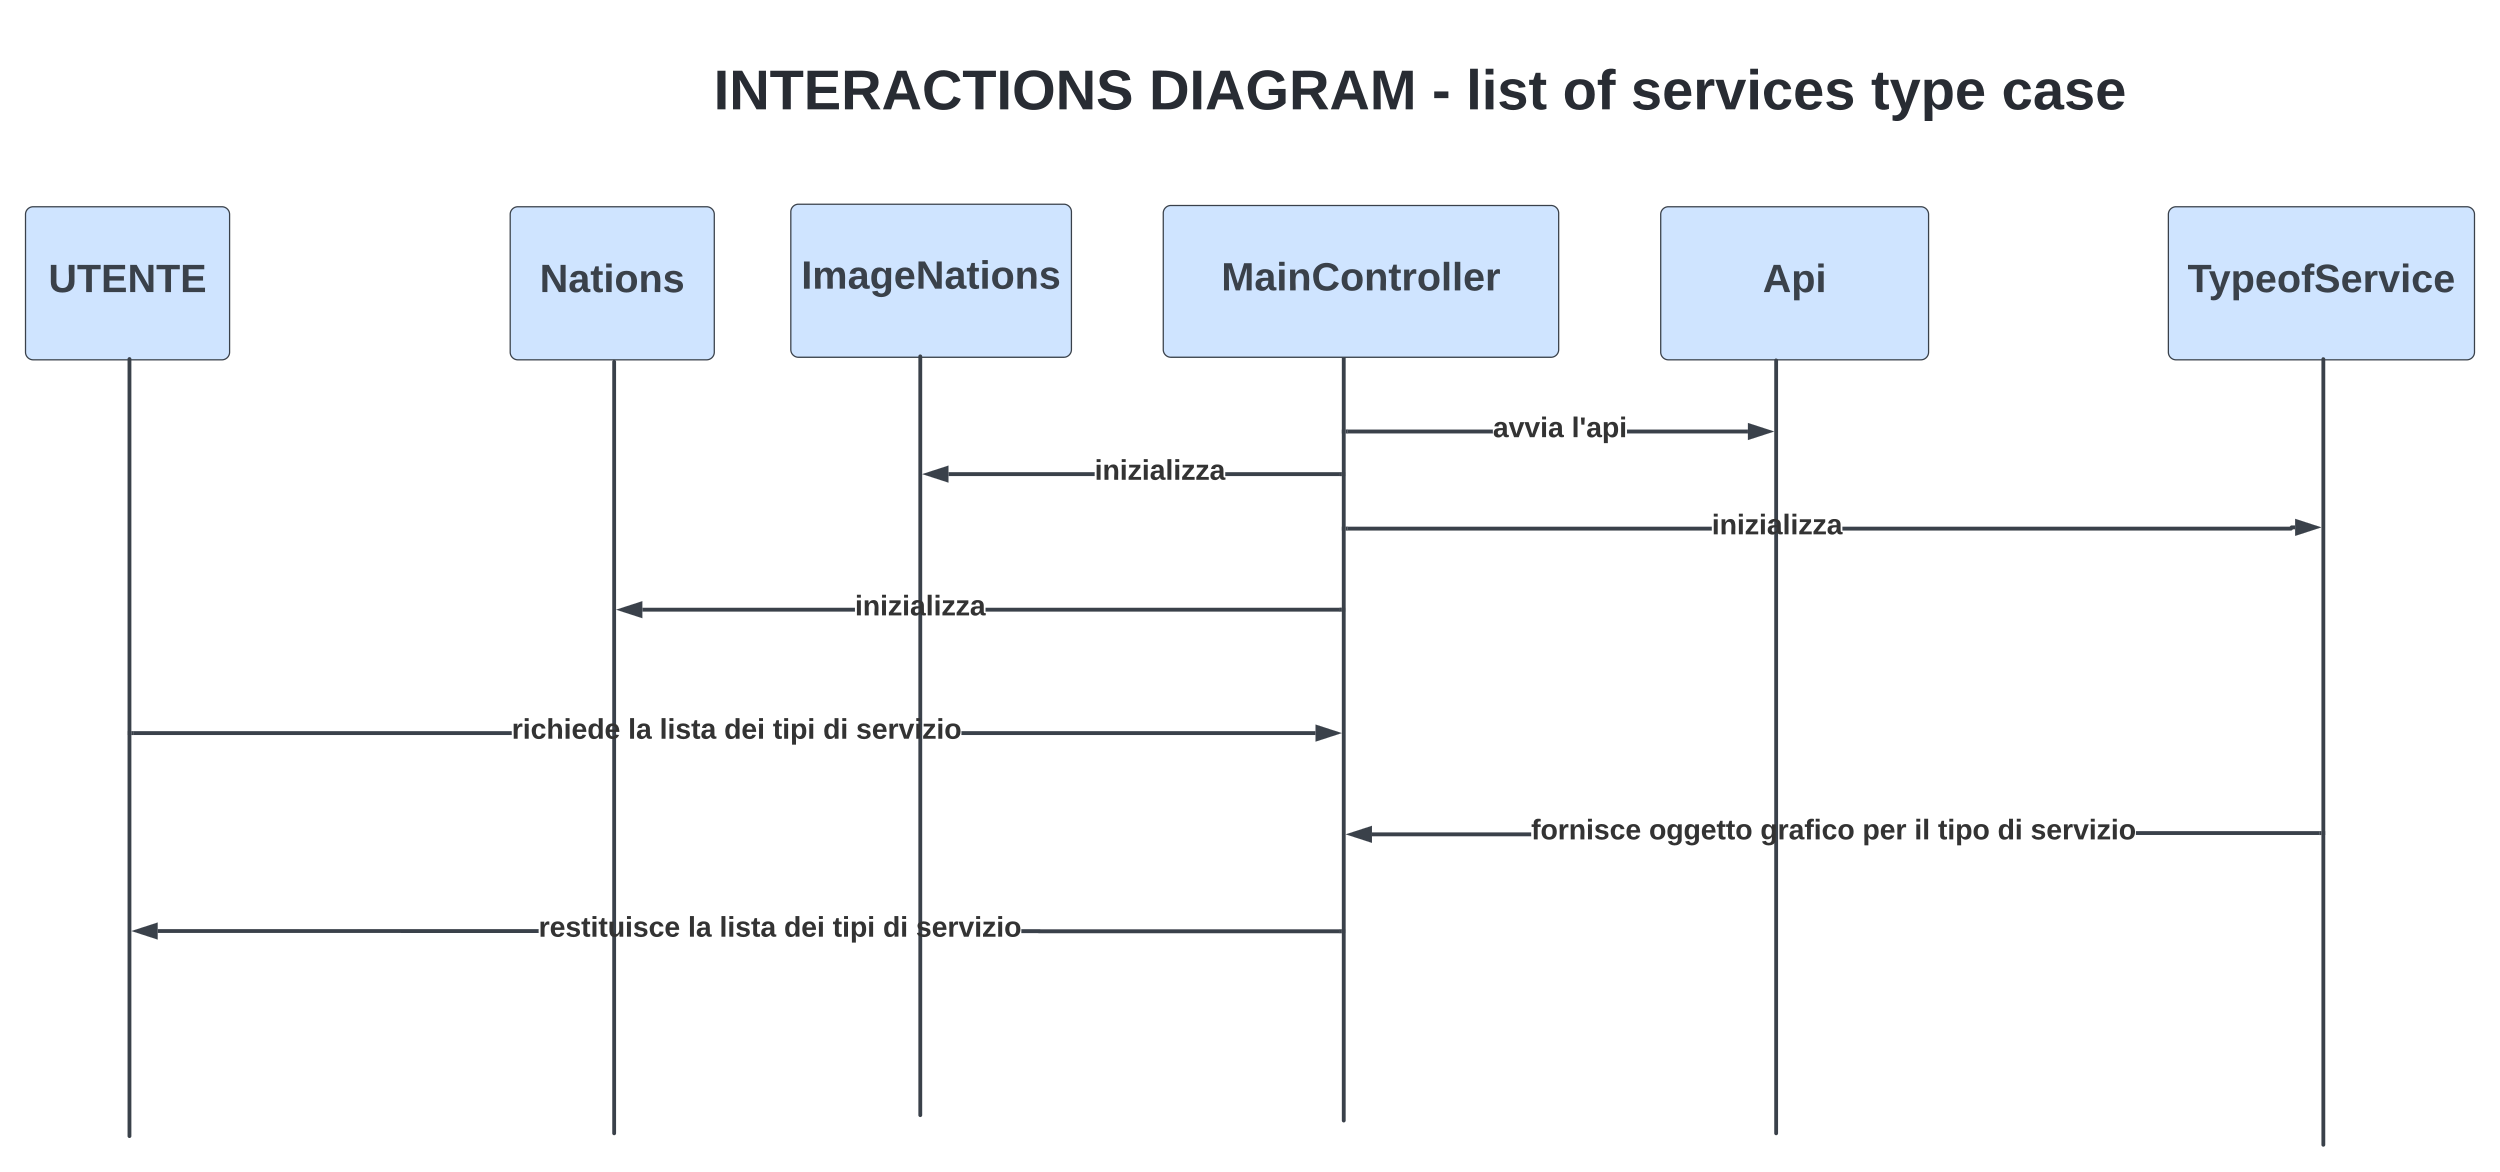 <svg xmlns="http://www.w3.org/2000/svg" xmlns:xlink="http://www.w3.org/1999/xlink" xmlns:lucid="lucid" width="1960" height="919"><g transform="translate(1980 1200)" lucid:page-tab-id="0_0"><path d="M-3613.73-1258.83H64V64h-3677.73z" fill="#fff"/><path d="M-678-1031.9a6 6 0 0 1 6-6h198a6 6 0 0 1 6 6v108a6 6 0 0 1-6 6h-198a6 6 0 0 1-6-6z" stroke="#3a414a" fill="#cfe4ff"/><use xlink:href="#a" transform="matrix(1,0,0,1,-666,-1025.885) translate(68.025 54.889)"/><path d="M-926.5-939.14a.75.75 0 0 1 .75.75v616.9a.75.75 0 0 1-.75.75.75.75 0 0 1-.75-.75v-616.9a.75.75 0 0 1 .75-.74z" stroke="#3a414a" stroke-width="1.5" fill="none"/><path d="M-1068-1032.9a6 6 0 0 1 6-6h298a6 6 0 0 1 6 6v107a6 6 0 0 1-6 6h-298a6 6 0 0 1-6-6z" stroke="#3a414a" fill="#cfe4ff"/><use xlink:href="#b" transform="matrix(1,0,0,1,-1056,-1026.885) translate(33.549 54.576)"/><path d="M-587.5-918.14a.75.75 0 0 1 .75.75v605.9a.75.75 0 0 1-.75.75.75.75 0 0 1-.75-.75v-605.9a.75.75 0 0 1 .75-.74z" stroke="#3a414a" stroke-width="1.5" fill="none"/><path d="M-809.6-860.2h-113.9v-3h113.9zm199.98 0h-94.8v-3h94.8z" stroke="#3a414a" stroke-width=".05" fill="#3a414a"/><path d="M-923.47-860.2H-925v-3h1.53zm-4.53 0v-3" fill="#3a414a"/><path d="M-923.44-860.18h-1.6v-3.05h1.6zm-4.53-.02h-.05v-3h.04zm3-2.98v2.95h1.48v-2.95z" stroke="#3a414a" stroke-width=".05" fill="#3a414a"/><path d="M-593.85-861.7l-14.27 4.63v-9.27z" fill="#3a414a"/><path d="M-589-861.7l-20.62 6.7v-13.4zm-17.62 2.57l7.9-2.57-7.9-2.57z" stroke="#3a414a" stroke-width=".05" fill="#3a414a"/><use xlink:href="#c" transform="matrix(1,0,0,1,-809.596,-875.037) translate(0 17.778)"/><use xlink:href="#d" transform="matrix(1,0,0,1,-809.596,-875.037) translate(61.728 17.778)"/><path d="M-1360-1033.9a6 6 0 0 1 6-6h208a6 6 0 0 1 6 6v108a6 6 0 0 1-6 6h-208a6 6 0 0 1-6-6z" stroke="#3a414a" fill="#cfe4ff"/><use xlink:href="#e" transform="matrix(1,0,0,1,-1348,-1027.885) translate(-3.759 54.222)"/><path d="M-1258.5-921.35a.75.75 0 0 1 .75.75v594.88a.75.75 0 0 1-.75.75.75.75 0 0 1-.75-.75V-920.6a.75.75 0 0 1 .75-.75z" stroke="#3a414a" stroke-width="1.5" fill="none"/><path d="M-1540-1172a8 8 0 0 1 8-8h1324a8 8 0 0 1 8 8v100.28a8 8 0 0 1-8 8h-1324a8 8 0 0 1-8-8z" stroke="#000" stroke-opacity="0" stroke-width="2" fill="#fff" fill-opacity="0"/><use xlink:href="#f" transform="matrix(1,0,0,1,-1536,-1176) translate(115.521 61.724)"/><use xlink:href="#g" transform="matrix(1,0,0,1,-1536,-1176) translate(456.888 61.724)"/><use xlink:href="#h" transform="matrix(1,0,0,1,-1536,-1176) translate(678.721 61.724)"/><use xlink:href="#i" transform="matrix(1,0,0,1,-1536,-1176) translate(705.488 61.724)"/><use xlink:href="#j" transform="matrix(1,0,0,1,-1536,-1176) translate(781.143 61.724)"/><use xlink:href="#k" transform="matrix(1,0,0,1,-1536,-1176) translate(834.677 61.724)"/><use xlink:href="#l" transform="matrix(1,0,0,1,-1536,-1176) translate(1022.899 61.724)"/><use xlink:href="#m" transform="matrix(1,0,0,1,-1536,-1176) translate(1125.321 61.724)"/><path d="M-1234.05-1097.02a8 8 0 0 1 8-8h837.7a8 8 0 0 1 8 8v2.85a8 8 0 0 1-8 8h-837.7a8 8 0 0 1-8-8z" stroke="#000" stroke-opacity="0" stroke-width="2" fill="#fff" fill-opacity="0"/><path d="M-280-1031.9a6 6 0 0 1 6-6h228a6 6 0 0 1 6 6v108a6 6 0 0 1-6 6h-228a6 6 0 0 1-6-6z" stroke="#3a414a" fill="#cfe4ff"/><use xlink:href="#n" transform="matrix(1,0,0,1,-268,-1025.885) translate(3.043 54.889)"/><path d="M-158.5-919.14a.75.75 0 0 1 .75.75v615.9a.75.75 0 0 1-.75.75.75.75 0 0 1-.75-.75v-615.9a.75.75 0 0 1 .75-.74z" stroke="#3a414a" stroke-width="1.5" fill="none"/><path d="M-1121.8-826.8h-114.6v-3h114.6zm192.3 0h-89.9v-3h89.9z" stroke="#3a414a" stroke-width=".05" fill="#3a414a"/><path d="M-928-826.8h-1.54v-3h1.54zm3 0v-3" fill="#3a414a"/><path d="M-927.97-826.77h-1.6v-3.05h1.6zm3-.03h-.05v-3h.04zm-4.54-2.97v2.95h1.48v-2.95z" stroke="#3a414a" stroke-width=".05" fill="#3a414a"/><path d="M-1237.9-823.66l-14.25-4.64 14.26-4.64z" fill="#3a414a"/><path d="M-1236.4-821.6l-20.6-6.7 20.6-6.7zm-10.9-6.7l7.9 2.57v-5.14z" stroke="#3a414a" stroke-width=".05" fill="#3a414a"/><use xlink:href="#o" transform="matrix(1,0,0,1,-1121.797,-841.633) translate(0 17.778)"/><path d="M-637.96-784.05H-923.5v-3h285.54zm457.36-1l-1.8.02-.08.17-.45.44-.56.3-.5.07h-351.55v-3h350.7l.1-.18.45-.45.66-.34 3-.03z" stroke="#3a414a" stroke-width=".05" fill="#3a414a"/><path d="M-923.47-784.05H-925v-3h1.53zm-4.53 0v-3" fill="#3a414a"/><path d="M-923.44-784.02h-1.6v-3.05h1.6zm-4.53-.03h-.05v-3h.04zm3-2.97v2.95h1.48v-2.95z" stroke="#3a414a" stroke-width=".05" fill="#3a414a"/><path d="M-164.85-786.55l-14.27 4.64v-9.28z" fill="#3a414a"/><path d="M-160-786.55l-20.62 6.7v-13.4zm-17.62 2.57l7.9-2.57-7.9-2.57z" stroke="#3a414a" stroke-width=".05" fill="#3a414a"/><use xlink:href="#o" transform="matrix(1,0,0,1,-637.96,-798.882) translate(0 17.778)"/><path d="M-1580-1031.9a6 6 0 0 1 6-6h148a6 6 0 0 1 6 6v108a6 6 0 0 1-6 6h-148a6 6 0 0 1-6-6z" stroke="#3a414a" fill="#cfe4ff"/><use xlink:href="#p" transform="matrix(1,0,0,1,-1568,-1025.885) translate(11.136 54.889)"/><path d="M-1498.5-917.14a.75.75 0 0 1 .75.75v604.9a.75.75 0 0 1-.75.75.75.75 0 0 1-.75-.75v-604.9a.75.75 0 0 1 .75-.74z" stroke="#3a414a" stroke-width="1.5" fill="none"/><path d="M-1309.73-720.5h-166.66v-3h166.67zm380.23 0h-277.82v-3h277.82z" stroke="#3a414a" stroke-width=".05" fill="#3a414a"/><path d="M-928-720.5h-1.54v-3h1.54zm3 0v-3" fill="#3a414a"/><path d="M-927.97-720.46h-1.6v-3.05h1.6zm3-.03h-.05v-3h.04zm-4.54-2.96v2.95h1.48v-2.96z" stroke="#3a414a" stroke-width=".05" fill="#3a414a"/><path d="M-1477.9-717.35l-14.25-4.64 14.26-4.62z" fill="#3a414a"/><path d="M-1476.4-715.3l-20.6-6.7 20.6-6.7zm-10.9-6.7l7.9 2.58v-5.14z" stroke="#3a414a" stroke-width=".05" fill="#3a414a"/><use xlink:href="#o" transform="matrix(1,0,0,1,-1309.732,-735.322) translate(0 17.778)"/><path d="M-1960-1031.9a6 6 0 0 1 6-6h148a6 6 0 0 1 6 6v108a6 6 0 0 1-6 6h-148a6 6 0 0 1-6-6z" stroke="#3a414a" fill="#cfe4ff"/><use xlink:href="#q" transform="matrix(1,0,0,1,-1948,-1025.885) translate(5.951 54.889)"/><path d="M-1878.5-919.25a.75.75 0 0 1 .75.75v609.2a.75.75 0 0 1-.75.75.75.75 0 0 1-.75-.75v-609.2a.75.75 0 0 1 .75-.75z" stroke="#3a414a" stroke-width="1.5" fill="none"/><path d="M-1578.8-623.76h-296.7v-3h296.7zm630.18 0h-277.58v-3h277.58z" stroke="#3a414a" stroke-width=".05" fill="#3a414a"/><path d="M-1875.47-623.76h-1.53v-3h1.53zm-4.53 0v-3" fill="#3a414a"/><path d="M-1875.44-623.74h-1.6v-3.05h1.6zm-4.53-.02h-.05v-3h.04zm3-2.98v2.95h1.48v-2.94z" stroke="#3a414a" stroke-width=".05" fill="#3a414a"/><path d="M-932.85-625.26l-14.27 4.63v-9.27z" fill="#3a414a"/><path d="M-928-625.26l-20.62 6.7v-13.4zm-17.62 2.57l7.92-2.56-7.92-2.57z" stroke="#3a414a" stroke-width=".05" fill="#3a414a"/><use xlink:href="#r" transform="matrix(1,0,0,1,-1578.796,-638.597) translate(0 17.778)"/><use xlink:href="#s" transform="matrix(1,0,0,1,-1578.796,-638.597) translate(91.235 17.778)"/><use xlink:href="#t" transform="matrix(1,0,0,1,-1578.796,-638.597) translate(115.926 17.778)"/><use xlink:href="#u" transform="matrix(1,0,0,1,-1578.796,-638.597) translate(166.481 17.778)"/><use xlink:href="#v" transform="matrix(1,0,0,1,-1578.796,-638.597) translate(204.691 17.778)"/><use xlink:href="#w" transform="matrix(1,0,0,1,-1578.796,-638.597) translate(244.074 17.778)"/><use xlink:href="#x" transform="matrix(1,0,0,1,-1578.796,-638.597) translate(269.938 17.778)"/><path d="M-779.6-544.38h-124.78v-3h124.78zm618.1-1h-143.9v-3h143.9z" stroke="#3a414a" stroke-width=".05" fill="#3a414a"/><path d="M-160-545.38h-1.53v-3h1.54zm3 0v-3" fill="#3a414a"/><path d="M-159.97-545.35h-1.6v-3.05h1.6zm3-.03h-.05v-3h.04zm-4.54-2.97v2.95h1.48v-2.95z" stroke="#3a414a" stroke-width=".05" fill="#3a414a"/><path d="M-905.88-541.24l-14.27-4.64 14.27-4.63z" fill="#3a414a"/><path d="M-904.38-539.18l-20.62-6.7 20.62-6.7zm-10.92-6.7l7.92 2.58v-5.15z" stroke="#3a414a" stroke-width=".05" fill="#3a414a"/><g><use xlink:href="#y" transform="matrix(1,0,0,1,-779.598,-559.709) translate(0 17.778)"/><use xlink:href="#z" transform="matrix(1,0,0,1,-779.598,-559.709) translate(92.407 17.778)"/><use xlink:href="#A" transform="matrix(1,0,0,1,-779.598,-559.709) translate(179.691 17.778)"/><use xlink:href="#B" transform="matrix(1,0,0,1,-779.598,-559.709) translate(259.753 17.778)"/><use xlink:href="#C" transform="matrix(1,0,0,1,-779.598,-559.709) translate(300.432 17.778)"/><use xlink:href="#D" transform="matrix(1,0,0,1,-779.598,-559.709) translate(318.951 17.778)"/><use xlink:href="#w" transform="matrix(1,0,0,1,-779.598,-559.709) translate(365.679 17.778)"/><use xlink:href="#E" transform="matrix(1,0,0,1,-779.598,-559.709) translate(391.543 17.778)"/></g><path d="M-1164.53-471.5l.1.1h234.94v3h-236.38l-.1-.1h-13.28v-3zm-393.2-.05v3l-298.65-.02v-3z" stroke="#3a414a" stroke-width=".05" fill="#3a414a"/><path d="M-928-468.4h-1.53v-3h1.54zm3 0v-3" fill="#3a414a"/><path d="M-927.97-468.38h-1.6v-3.05h1.6zm3-.02h-.05v-3h.04zm-4.54-2.98v2.95h1.48v-2.95z" stroke="#3a414a" stroke-width=".05" fill="#3a414a"/><path d="M-1857.88-465.44l-14.27-4.63 14.27-4.64z" fill="#3a414a"/><path d="M-1856.38-463.37l-20.62-6.7 20.62-6.7zm-10.9-6.7l7.9 2.57v-5.14z" stroke="#3a414a" stroke-width=".05" fill="#3a414a"/><g><use xlink:href="#F" transform="matrix(1,0,0,1,-1557.72,-483.404) translate(0 17.778)"/><use xlink:href="#G" transform="matrix(1,0,0,1,-1557.72,-483.404) translate(117.099 17.778)"/><use xlink:href="#H" transform="matrix(1,0,0,1,-1557.72,-483.404) translate(141.79 17.778)"/><use xlink:href="#I" transform="matrix(1,0,0,1,-1557.72,-483.404) translate(192.346 17.778)"/><use xlink:href="#J" transform="matrix(1,0,0,1,-1557.72,-483.404) translate(230.556 17.778)"/><use xlink:href="#K" transform="matrix(1,0,0,1,-1557.72,-483.404) translate(269.938 17.778)"/><use xlink:href="#L" transform="matrix(1,0,0,1,-1557.72,-483.404) translate(295.802 17.778)"/></g><defs><path fill="#3a414a" d="M199 0l-22-63H83L61 0H9l90-248h61L250 0h-51zm-33-102l-36-108c-10 38-24 72-36 108h72" id="M"/><path fill="#3a414a" d="M135-194c53 0 70 44 70 98 0 56-19 98-73 100-31 1-45-17-59-34 3 33 2 69 2 105H25l-1-265h48c2 10 0 23 3 31 11-24 29-35 60-35zM114-30c33 0 39-31 40-66 0-38-9-64-40-64-56 0-55 130 0 130" id="N"/><path fill="#3a414a" d="M25-224v-37h50v37H25zM25 0v-190h50V0H25" id="O"/><g id="a"><use transform="matrix(0.086,0,0,0.086,0,0)" xlink:href="#M"/><use transform="matrix(0.086,0,0,0.086,22.383,0)" xlink:href="#N"/><use transform="matrix(0.086,0,0,0.086,41.309,0)" xlink:href="#O"/></g><path fill="#3a414a" d="M230 0l2-204L168 0h-37L68-204 70 0H24v-248h70l56 185 57-185h69V0h-46" id="P"/><path fill="#3a414a" d="M133-34C117-15 103 5 69 4 32 3 11-16 11-54c-1-60 55-63 116-61 1-26-3-47-28-47-18 1-26 9-28 27l-52-2c7-38 36-58 82-57s74 22 75 68l1 82c-1 14 12 18 25 15v27c-30 8-71 5-69-32zm-48 3c29 0 43-24 42-57-32 0-66-3-65 30 0 17 8 27 23 27" id="Q"/><path fill="#3a414a" d="M135-194c87-1 58 113 63 194h-50c-7-57 23-157-34-157-59 0-34 97-39 157H25l-1-190h47c2 12-1 28 3 38 12-26 28-41 61-42" id="R"/><path fill="#3a414a" d="M67-125c0 53 21 87 73 88 37 1 54-22 65-47l45 17C233-25 199 4 140 4 58 4 20-42 15-125 8-235 124-281 211-232c18 10 29 29 36 50l-46 12c-8-25-30-41-62-41-52 0-71 34-72 86" id="S"/><path fill="#3a414a" d="M110-194c64 0 96 36 96 99 0 64-35 99-97 99-61 0-95-36-95-99 0-62 34-99 96-99zm-1 164c35 0 45-28 45-65 0-40-10-65-43-65-34 0-45 26-45 65 0 36 10 65 43 65" id="T"/><path fill="#3a414a" d="M115-3C79 11 28 4 28-45v-112H4v-33h27l15-45h31v45h36v33H77v99c-1 23 16 31 38 25v30" id="U"/><path fill="#3a414a" d="M135-150c-39-12-60 13-60 57V0H25l-1-190h47c2 13-1 29 3 40 6-28 27-53 61-41v41" id="V"/><path fill="#3a414a" d="M25 0v-261h50V0H25" id="W"/><path fill="#3a414a" d="M185-48c-13 30-37 53-82 52C43 2 14-33 14-96s30-98 90-98c62 0 83 45 84 108H66c0 31 8 55 39 56 18 0 30-7 34-22zm-45-69c5-46-57-63-70-21-2 6-4 13-4 21h74" id="X"/><g id="b"><use transform="matrix(0.086,0,0,0.086,0,0)" xlink:href="#P"/><use transform="matrix(0.086,0,0,0.086,25.84,0)" xlink:href="#Q"/><use transform="matrix(0.086,0,0,0.086,43.123,0)" xlink:href="#O"/><use transform="matrix(0.086,0,0,0.086,51.765,0)" xlink:href="#R"/><use transform="matrix(0.086,0,0,0.086,70.691,0)" xlink:href="#S"/><use transform="matrix(0.086,0,0,0.086,93.074,0)" xlink:href="#T"/><use transform="matrix(0.086,0,0,0.086,112,0)" xlink:href="#R"/><use transform="matrix(0.086,0,0,0.086,130.926,0)" xlink:href="#U"/><use transform="matrix(0.086,0,0,0.086,141.21,0)" xlink:href="#V"/><use transform="matrix(0.086,0,0,0.086,153.309,0)" xlink:href="#T"/><use transform="matrix(0.086,0,0,0.086,172.235,0)" xlink:href="#W"/><use transform="matrix(0.086,0,0,0.086,180.877,0)" xlink:href="#W"/><use transform="matrix(0.086,0,0,0.086,189.519,0)" xlink:href="#X"/><use transform="matrix(0.086,0,0,0.086,206.802,0)" xlink:href="#V"/></g><path fill="#333" d="M133-34C117-15 103 5 69 4 32 3 11-16 11-54c-1-60 55-63 116-61 1-26-3-47-28-47-18 1-26 9-28 27l-52-2c7-38 36-58 82-57s74 22 75 68l1 82c-1 14 12 18 25 15v27c-30 8-71 5-69-32zm-48 3c29 0 43-24 42-57-32 0-66-3-65 30 0 17 8 27 23 27" id="Y"/><path fill="#333" d="M128 0H69L1-190h53L99-40l48-150h52" id="Z"/><path fill="#333" d="M25-224v-37h50v37H25zM25 0v-190h50V0H25" id="aa"/><g id="c"><use transform="matrix(0.062,0,0,0.062,0,0)" xlink:href="#Y"/><use transform="matrix(0.062,0,0,0.062,12.346,0)" xlink:href="#Z"/><use transform="matrix(0.062,0,0,0.062,24.691,0)" xlink:href="#Z"/><use transform="matrix(0.062,0,0,0.062,37.037,0)" xlink:href="#aa"/><use transform="matrix(0.062,0,0,0.062,43.21,0)" xlink:href="#Y"/></g><path fill="#333" d="M25 0v-261h50V0H25" id="ab"/><path fill="#333" d="M62-158H24l-5-90h48" id="ac"/><path fill="#333" d="M135-194c53 0 70 44 70 98 0 56-19 98-73 100-31 1-45-17-59-34 3 33 2 69 2 105H25l-1-265h48c2 10 0 23 3 31 11-24 29-35 60-35zM114-30c33 0 39-31 40-66 0-38-9-64-40-64-56 0-55 130 0 130" id="ad"/><g id="d"><use transform="matrix(0.062,0,0,0.062,0,0)" xlink:href="#ab"/><use transform="matrix(0.062,0,0,0.062,6.173,0)" xlink:href="#ac"/><use transform="matrix(0.062,0,0,0.062,11.42,0)" xlink:href="#Y"/><use transform="matrix(0.062,0,0,0.062,23.765,0)" xlink:href="#ad"/><use transform="matrix(0.062,0,0,0.062,37.284,0)" xlink:href="#aa"/></g><path fill="#3a414a" d="M24 0v-248h52V0H24" id="ae"/><path fill="#3a414a" d="M220-157c-53 9-28 100-34 157h-49v-107c1-27-5-49-29-50C55-147 81-57 75 0H25l-1-190h47c2 12-1 28 3 38 10-53 101-56 108 0 13-22 24-43 59-42 82 1 51 116 57 194h-49v-107c-1-25-5-48-29-50" id="af"/><path fill="#3a414a" d="M195-6C206 82 75 100 31 46c-4-6-6-13-8-21l49-6c3 16 16 24 34 25 40 0 42-37 40-79-11 22-30 35-61 35-53 0-70-43-70-97 0-56 18-96 73-97 30 0 46 14 59 34l2-30h47zm-90-29c32 0 41-27 41-63 0-35-9-62-40-62-32 0-39 29-40 63 0 36 9 62 39 62" id="ag"/><path fill="#3a414a" d="M175 0L67-191c6 58 2 128 3 191H24v-248h59L193-55c-6-58-2-129-3-193h46V0h-61" id="ah"/><path fill="#3a414a" d="M137-138c1-29-70-34-71-4 15 46 118 7 119 86 1 83-164 76-172 9l43-7c4 19 20 25 44 25 33 8 57-30 24-41C81-84 22-81 20-136c-2-80 154-74 161-7" id="ai"/><g id="e"><use transform="matrix(0.086,0,0,0.086,0,0)" xlink:href="#ae"/><use transform="matrix(0.086,0,0,0.086,8.642,0)" xlink:href="#af"/><use transform="matrix(0.086,0,0,0.086,36.296,0)" xlink:href="#Q"/><use transform="matrix(0.086,0,0,0.086,53.58,0)" xlink:href="#ag"/><use transform="matrix(0.086,0,0,0.086,72.506,0)" xlink:href="#X"/><use transform="matrix(0.086,0,0,0.086,89.79,0)" xlink:href="#ah"/><use transform="matrix(0.086,0,0,0.086,112.173,0)" xlink:href="#Q"/><use transform="matrix(0.086,0,0,0.086,129.457,0)" xlink:href="#U"/><use transform="matrix(0.086,0,0,0.086,139.741,0)" xlink:href="#O"/><use transform="matrix(0.086,0,0,0.086,148.383,0)" xlink:href="#T"/><use transform="matrix(0.086,0,0,0.086,167.309,0)" xlink:href="#R"/><use transform="matrix(0.086,0,0,0.086,186.235,0)" xlink:href="#ai"/></g><path fill="#282c33" d="M24 0v-248h52V0H24" id="aj"/><path fill="#282c33" d="M175 0L67-191c6 58 2 128 3 191H24v-248h59L193-55c-6-58-2-129-3-193h46V0h-61" id="ak"/><path fill="#282c33" d="M136-208V0H84v-208H4v-40h212v40h-80" id="al"/><path fill="#282c33" d="M24 0v-248h195v40H76v63h132v40H76v65h150V0H24" id="am"/><path fill="#282c33" d="M240-174c0 40-23 61-54 70L253 0h-59l-57-94H76V0H24v-248c93 4 217-23 216 74zM76-134c48-2 112 12 112-38 0-48-66-32-112-35v73" id="an"/><path fill="#282c33" d="M199 0l-22-63H83L61 0H9l90-248h61L250 0h-51zm-33-102l-36-108c-10 38-24 72-36 108h72" id="ao"/><path fill="#282c33" d="M67-125c0 53 21 87 73 88 37 1 54-22 65-47l45 17C233-25 199 4 140 4 58 4 20-42 15-125 8-235 124-281 211-232c18 10 29 29 36 50l-46 12c-8-25-30-41-62-41-52 0-71 34-72 86" id="ap"/><path fill="#282c33" d="M140-251c80 0 125 45 125 126S219 4 139 4C58 4 15-44 15-125s44-126 125-126zm-1 214c52 0 73-35 73-88 0-50-21-86-72-86-52 0-73 35-73 86s22 88 72 88" id="aq"/><path fill="#282c33" d="M169-182c-1-43-94-46-97-3 18 66 151 10 154 114 3 95-165 93-204 36-6-8-10-19-12-30l50-8c3 46 112 56 116 5-17-69-150-10-154-114-4-87 153-88 188-35 5 8 8 18 10 28" id="ar"/><g id="f"><use transform="matrix(0.122,0,0,0.122,0,0)" xlink:href="#aj"/><use transform="matrix(0.122,0,0,0.122,12.222,0)" xlink:href="#ak"/><use transform="matrix(0.122,0,0,0.122,43.878,0)" xlink:href="#al"/><use transform="matrix(0.122,0,0,0.122,70.644,0)" xlink:href="#am"/><use transform="matrix(0.122,0,0,0.122,99.978,0)" xlink:href="#an"/><use transform="matrix(0.122,0,0,0.122,131.633,0)" xlink:href="#ao"/><use transform="matrix(0.122,0,0,0.122,163.289,0)" xlink:href="#ap"/><use transform="matrix(0.122,0,0,0.122,194.944,0)" xlink:href="#al"/><use transform="matrix(0.122,0,0,0.122,221.711,0)" xlink:href="#aj"/><use transform="matrix(0.122,0,0,0.122,233.933,0)" xlink:href="#aq"/><use transform="matrix(0.122,0,0,0.122,268.156,0)" xlink:href="#ak"/><use transform="matrix(0.122,0,0,0.122,299.811,0)" xlink:href="#ar"/></g><path fill="#282c33" d="M24-248c120-7 223 5 221 122C244-46 201 0 124 0H24v-248zM76-40c74 7 117-18 117-86 0-67-45-88-117-82v168" id="as"/><path fill="#282c33" d="M67-125c0 54 23 88 75 88 28 0 53-7 68-21v-34h-60v-39h108v91C232-14 192 4 140 4 58 4 20-42 15-125 8-236 126-280 215-234c19 10 29 26 37 47l-47 15c-11-23-29-39-63-39-53 1-75 33-75 86" id="at"/><path fill="#282c33" d="M230 0l2-204L168 0h-37L68-204 70 0H24v-248h70l56 185 57-185h69V0h-46" id="au"/><g id="g"><use transform="matrix(0.122,0,0,0.122,0,0)" xlink:href="#as"/><use transform="matrix(0.122,0,0,0.122,31.656,0)" xlink:href="#aj"/><use transform="matrix(0.122,0,0,0.122,43.878,0)" xlink:href="#ao"/><use transform="matrix(0.122,0,0,0.122,75.533,0)" xlink:href="#at"/><use transform="matrix(0.122,0,0,0.122,109.756,0)" xlink:href="#an"/><use transform="matrix(0.122,0,0,0.122,141.411,0)" xlink:href="#ao"/><use transform="matrix(0.122,0,0,0.122,173.067,0)" xlink:href="#au"/></g><path fill="#282c33" d="M14-72v-43h91v43H14" id="av"/><use transform="matrix(0.122,0,0,0.122,0,0)" xlink:href="#av" id="h"/><path fill="#282c33" d="M25 0v-261h50V0H25" id="aw"/><path fill="#282c33" d="M25-224v-37h50v37H25zM25 0v-190h50V0H25" id="ax"/><path fill="#282c33" d="M137-138c1-29-70-34-71-4 15 46 118 7 119 86 1 83-164 76-172 9l43-7c4 19 20 25 44 25 33 8 57-30 24-41C81-84 22-81 20-136c-2-80 154-74 161-7" id="ay"/><path fill="#282c33" d="M115-3C79 11 28 4 28-45v-112H4v-33h27l15-45h31v45h36v33H77v99c-1 23 16 31 38 25v30" id="az"/><g id="i"><use transform="matrix(0.122,0,0,0.122,0,0)" xlink:href="#aw"/><use transform="matrix(0.122,0,0,0.122,12.222,0)" xlink:href="#ax"/><use transform="matrix(0.122,0,0,0.122,24.444,0)" xlink:href="#ay"/><use transform="matrix(0.122,0,0,0.122,48.889,0)" xlink:href="#az"/></g><path fill="#282c33" d="M110-194c64 0 96 36 96 99 0 64-35 99-97 99-61 0-95-36-95-99 0-62 34-99 96-99zm-1 164c35 0 45-28 45-65 0-40-10-65-43-65-34 0-45 26-45 65 0 36 10 65 43 65" id="aA"/><path fill="#282c33" d="M121-226c-27-7-43 5-38 36h38v33H83V0H34v-157H6v-33h28c-9-59 32-81 87-68v32" id="aB"/><g id="j"><use transform="matrix(0.122,0,0,0.122,0,0)" xlink:href="#aA"/><use transform="matrix(0.122,0,0,0.122,26.767,0)" xlink:href="#aB"/></g><path fill="#282c33" d="M185-48c-13 30-37 53-82 52C43 2 14-33 14-96s30-98 90-98c62 0 83 45 84 108H66c0 31 8 55 39 56 18 0 30-7 34-22zm-45-69c5-46-57-63-70-21-2 6-4 13-4 21h74" id="aC"/><path fill="#282c33" d="M135-150c-39-12-60 13-60 57V0H25l-1-190h47c2 13-1 29 3 40 6-28 27-53 61-41v41" id="aD"/><path fill="#282c33" d="M128 0H69L1-190h53L99-40l48-150h52" id="aE"/><path fill="#282c33" d="M190-63c-7 42-38 67-86 67-59 0-84-38-90-98-12-110 154-137 174-36l-49 2c-2-19-15-32-35-32-30 0-35 28-38 64-6 74 65 87 74 30" id="aF"/><g id="k"><use transform="matrix(0.122,0,0,0.122,0,0)" xlink:href="#ay"/><use transform="matrix(0.122,0,0,0.122,24.444,0)" xlink:href="#aC"/><use transform="matrix(0.122,0,0,0.122,48.889,0)" xlink:href="#aD"/><use transform="matrix(0.122,0,0,0.122,66,0)" xlink:href="#aE"/><use transform="matrix(0.122,0,0,0.122,90.444,0)" xlink:href="#ax"/><use transform="matrix(0.122,0,0,0.122,102.667,0)" xlink:href="#aF"/><use transform="matrix(0.122,0,0,0.122,127.111,0)" xlink:href="#aC"/><use transform="matrix(0.122,0,0,0.122,151.556,0)" xlink:href="#ay"/></g><path fill="#282c33" d="M123 10C108 53 80 86 19 72V37c35 8 53-11 59-39L3-190h52l48 148c12-52 28-100 44-148h51" id="aG"/><path fill="#282c33" d="M135-194c53 0 70 44 70 98 0 56-19 98-73 100-31 1-45-17-59-34 3 33 2 69 2 105H25l-1-265h48c2 10 0 23 3 31 11-24 29-35 60-35zM114-30c33 0 39-31 40-66 0-38-9-64-40-64-56 0-55 130 0 130" id="aH"/><g id="l"><use transform="matrix(0.122,0,0,0.122,0,0)" xlink:href="#az"/><use transform="matrix(0.122,0,0,0.122,14.544,0)" xlink:href="#aG"/><use transform="matrix(0.122,0,0,0.122,38.989,0)" xlink:href="#aH"/><use transform="matrix(0.122,0,0,0.122,65.756,0)" xlink:href="#aC"/></g><path fill="#282c33" d="M133-34C117-15 103 5 69 4 32 3 11-16 11-54c-1-60 55-63 116-61 1-26-3-47-28-47-18 1-26 9-28 27l-52-2c7-38 36-58 82-57s74 22 75 68l1 82c-1 14 12 18 25 15v27c-30 8-71 5-69-32zm-48 3c29 0 43-24 42-57-32 0-66-3-65 30 0 17 8 27 23 27" id="aI"/><g id="m"><use transform="matrix(0.122,0,0,0.122,0,0)" xlink:href="#aF"/><use transform="matrix(0.122,0,0,0.122,24.444,0)" xlink:href="#aI"/><use transform="matrix(0.122,0,0,0.122,48.889,0)" xlink:href="#ay"/><use transform="matrix(0.122,0,0,0.122,73.333,0)" xlink:href="#aC"/></g><path fill="#3a414a" d="M136-208V0H84v-208H4v-40h212v40h-80" id="aJ"/><path fill="#3a414a" d="M123 10C108 53 80 86 19 72V37c35 8 53-11 59-39L3-190h52l48 148c12-52 28-100 44-148h51" id="aK"/><path fill="#3a414a" d="M121-226c-27-7-43 5-38 36h38v33H83V0H34v-157H6v-33h28c-9-59 32-81 87-68v32" id="aL"/><path fill="#3a414a" d="M169-182c-1-43-94-46-97-3 18 66 151 10 154 114 3 95-165 93-204 36-6-8-10-19-12-30l50-8c3 46 112 56 116 5-17-69-150-10-154-114-4-87 153-88 188-35 5 8 8 18 10 28" id="aM"/><path fill="#3a414a" d="M128 0H69L1-190h53L99-40l48-150h52" id="aN"/><path fill="#3a414a" d="M190-63c-7 42-38 67-86 67-59 0-84-38-90-98-12-110 154-137 174-36l-49 2c-2-19-15-32-35-32-30 0-35 28-38 64-6 74 65 87 74 30" id="aO"/><g id="n"><use transform="matrix(0.086,0,0,0.086,0,0)" xlink:href="#aJ"/><use transform="matrix(0.086,0,0,0.086,16.593,0)" xlink:href="#aK"/><use transform="matrix(0.086,0,0,0.086,33.877,0)" xlink:href="#N"/><use transform="matrix(0.086,0,0,0.086,52.802,0)" xlink:href="#X"/><use transform="matrix(0.086,0,0,0.086,70.086,0)" xlink:href="#T"/><use transform="matrix(0.086,0,0,0.086,89.012,0)" xlink:href="#aL"/><use transform="matrix(0.086,0,0,0.086,99.296,0)" xlink:href="#aM"/><use transform="matrix(0.086,0,0,0.086,120.037,0)" xlink:href="#X"/><use transform="matrix(0.086,0,0,0.086,137.321,0)" xlink:href="#V"/><use transform="matrix(0.086,0,0,0.086,149.42,0)" xlink:href="#aN"/><use transform="matrix(0.086,0,0,0.086,166.704,0)" xlink:href="#O"/><use transform="matrix(0.086,0,0,0.086,175.346,0)" xlink:href="#aO"/><use transform="matrix(0.086,0,0,0.086,192.63,0)" xlink:href="#X"/></g><path fill="#333" d="M135-194c87-1 58 113 63 194h-50c-7-57 23-157-34-157-59 0-34 97-39 157H25l-1-190h47c2 12-1 28 3 38 12-26 28-41 61-42" id="aP"/><path fill="#333" d="M12 0v-35l95-120H19v-35h142v35L67-36h103V0H12" id="aQ"/><g id="o"><use transform="matrix(0.062,0,0,0.062,0,0)" xlink:href="#aa"/><use transform="matrix(0.062,0,0,0.062,6.173,0)" xlink:href="#aP"/><use transform="matrix(0.062,0,0,0.062,19.691,0)" xlink:href="#aa"/><use transform="matrix(0.062,0,0,0.062,25.864,0)" xlink:href="#aQ"/><use transform="matrix(0.062,0,0,0.062,36.975,0)" xlink:href="#aa"/><use transform="matrix(0.062,0,0,0.062,43.148,0)" xlink:href="#Y"/><use transform="matrix(0.062,0,0,0.062,55.494,0)" xlink:href="#ab"/><use transform="matrix(0.062,0,0,0.062,61.667,0)" xlink:href="#aa"/><use transform="matrix(0.062,0,0,0.062,67.84,0)" xlink:href="#aQ"/><use transform="matrix(0.062,0,0,0.062,78.951,0)" xlink:href="#aQ"/><use transform="matrix(0.062,0,0,0.062,90.062,0)" xlink:href="#Y"/></g><g id="p"><use transform="matrix(0.086,0,0,0.086,0,0)" xlink:href="#ah"/><use transform="matrix(0.086,0,0,0.086,22.383,0)" xlink:href="#Q"/><use transform="matrix(0.086,0,0,0.086,39.667,0)" xlink:href="#U"/><use transform="matrix(0.086,0,0,0.086,49.951,0)" xlink:href="#O"/><use transform="matrix(0.086,0,0,0.086,58.593,0)" xlink:href="#T"/><use transform="matrix(0.086,0,0,0.086,77.519,0)" xlink:href="#R"/><use transform="matrix(0.086,0,0,0.086,96.444,0)" xlink:href="#ai"/></g><path fill="#3a414a" d="M238-95c0 69-44 99-111 99C63 4 22-25 22-93v-155h51v151c-1 38 19 59 55 60 90 1 49-130 58-211h52v153" id="aR"/><path fill="#3a414a" d="M24 0v-248h195v40H76v63h132v40H76v65h150V0H24" id="aS"/><g id="q"><use transform="matrix(0.086,0,0,0.086,0,0)" xlink:href="#aR"/><use transform="matrix(0.086,0,0,0.086,22.383,0)" xlink:href="#aJ"/><use transform="matrix(0.086,0,0,0.086,41.309,0)" xlink:href="#aS"/><use transform="matrix(0.086,0,0,0.086,62.049,0)" xlink:href="#ah"/><use transform="matrix(0.086,0,0,0.086,84.432,0)" xlink:href="#aJ"/><use transform="matrix(0.086,0,0,0.086,103.358,0)" xlink:href="#aS"/></g><path fill="#333" d="M135-150c-39-12-60 13-60 57V0H25l-1-190h47c2 13-1 29 3 40 6-28 27-53 61-41v41" id="aT"/><path fill="#333" d="M190-63c-7 42-38 67-86 67-59 0-84-38-90-98-12-110 154-137 174-36l-49 2c-2-19-15-32-35-32-30 0-35 28-38 64-6 74 65 87 74 30" id="aU"/><path fill="#333" d="M114-157C55-157 80-60 75 0H25v-261h50l-1 109c12-26 28-41 61-42 86-1 58 113 63 194h-50c-7-57 23-157-34-157" id="aV"/><path fill="#333" d="M185-48c-13 30-37 53-82 52C43 2 14-33 14-96s30-98 90-98c62 0 83 45 84 108H66c0 31 8 55 39 56 18 0 30-7 34-22zm-45-69c5-46-57-63-70-21-2 6-4 13-4 21h74" id="aW"/><path fill="#333" d="M88-194c31-1 46 15 58 34l-1-101h50l1 261h-48c-2-10 0-23-3-31C134-8 116 4 84 4 32 4 16-41 15-95c0-56 19-97 73-99zm17 164c33 0 40-30 41-66 1-37-9-64-41-64s-38 30-39 65c0 43 13 65 39 65" id="aX"/><g id="r"><use transform="matrix(0.062,0,0,0.062,0,0)" xlink:href="#aT"/><use transform="matrix(0.062,0,0,0.062,8.642,0)" xlink:href="#aa"/><use transform="matrix(0.062,0,0,0.062,14.815,0)" xlink:href="#aU"/><use transform="matrix(0.062,0,0,0.062,27.16,0)" xlink:href="#aV"/><use transform="matrix(0.062,0,0,0.062,40.679,0)" xlink:href="#aa"/><use transform="matrix(0.062,0,0,0.062,46.852,0)" xlink:href="#aW"/><use transform="matrix(0.062,0,0,0.062,59.198,0)" xlink:href="#aX"/><use transform="matrix(0.062,0,0,0.062,72.716,0)" xlink:href="#aW"/></g><g id="s"><use transform="matrix(0.062,0,0,0.062,0,0)" xlink:href="#ab"/><use transform="matrix(0.062,0,0,0.062,6.173,0)" xlink:href="#Y"/></g><path fill="#333" d="M137-138c1-29-70-34-71-4 15 46 118 7 119 86 1 83-164 76-172 9l43-7c4 19 20 25 44 25 33 8 57-30 24-41C81-84 22-81 20-136c-2-80 154-74 161-7" id="aY"/><path fill="#333" d="M115-3C79 11 28 4 28-45v-112H4v-33h27l15-45h31v45h36v33H77v99c-1 23 16 31 38 25v30" id="aZ"/><g id="t"><use transform="matrix(0.062,0,0,0.062,0,0)" xlink:href="#ab"/><use transform="matrix(0.062,0,0,0.062,6.173,0)" xlink:href="#aa"/><use transform="matrix(0.062,0,0,0.062,12.346,0)" xlink:href="#aY"/><use transform="matrix(0.062,0,0,0.062,24.691,0)" xlink:href="#aZ"/><use transform="matrix(0.062,0,0,0.062,32.037,0)" xlink:href="#Y"/></g><g id="u"><use transform="matrix(0.062,0,0,0.062,0,0)" xlink:href="#aX"/><use transform="matrix(0.062,0,0,0.062,13.519,0)" xlink:href="#aW"/><use transform="matrix(0.062,0,0,0.062,25.864,0)" xlink:href="#aa"/></g><g id="v"><use transform="matrix(0.062,0,0,0.062,0,0)" xlink:href="#aZ"/><use transform="matrix(0.062,0,0,0.062,7.346,0)" xlink:href="#aa"/><use transform="matrix(0.062,0,0,0.062,13.519,0)" xlink:href="#ad"/><use transform="matrix(0.062,0,0,0.062,27.037,0)" xlink:href="#aa"/></g><g id="w"><use transform="matrix(0.062,0,0,0.062,0,0)" xlink:href="#aX"/><use transform="matrix(0.062,0,0,0.062,13.519,0)" xlink:href="#aa"/></g><path fill="#333" d="M110-194c64 0 96 36 96 99 0 64-35 99-97 99-61 0-95-36-95-99 0-62 34-99 96-99zm-1 164c35 0 45-28 45-65 0-40-10-65-43-65-34 0-45 26-45 65 0 36 10 65 43 65" id="ba"/><g id="x"><use transform="matrix(0.062,0,0,0.062,0,0)" xlink:href="#aY"/><use transform="matrix(0.062,0,0,0.062,12.346,0)" xlink:href="#aW"/><use transform="matrix(0.062,0,0,0.062,24.691,0)" xlink:href="#aT"/><use transform="matrix(0.062,0,0,0.062,33.333,0)" xlink:href="#Z"/><use transform="matrix(0.062,0,0,0.062,45.679,0)" xlink:href="#aa"/><use transform="matrix(0.062,0,0,0.062,51.852,0)" xlink:href="#aQ"/><use transform="matrix(0.062,0,0,0.062,62.963,0)" xlink:href="#aa"/><use transform="matrix(0.062,0,0,0.062,69.136,0)" xlink:href="#ba"/></g><path fill="#333" d="M121-226c-27-7-43 5-38 36h38v33H83V0H34v-157H6v-33h28c-9-59 32-81 87-68v32" id="bb"/><g id="y"><use transform="matrix(0.062,0,0,0.062,0,0)" xlink:href="#bb"/><use transform="matrix(0.062,0,0,0.062,7.346,0)" xlink:href="#ba"/><use transform="matrix(0.062,0,0,0.062,20.864,0)" xlink:href="#aT"/><use transform="matrix(0.062,0,0,0.062,29.506,0)" xlink:href="#aP"/><use transform="matrix(0.062,0,0,0.062,43.025,0)" xlink:href="#aa"/><use transform="matrix(0.062,0,0,0.062,49.198,0)" xlink:href="#aY"/><use transform="matrix(0.062,0,0,0.062,61.543,0)" xlink:href="#aU"/><use transform="matrix(0.062,0,0,0.062,73.889,0)" xlink:href="#aW"/></g><path fill="#333" d="M195-6C206 82 75 100 31 46c-4-6-6-13-8-21l49-6c3 16 16 24 34 25 40 0 42-37 40-79-11 22-30 35-61 35-53 0-70-43-70-97 0-56 18-96 73-97 30 0 46 14 59 34l2-30h47zm-90-29c32 0 41-27 41-63 0-35-9-62-40-62-32 0-39 29-40 63 0 36 9 62 39 62" id="bc"/><g id="z"><use transform="matrix(0.062,0,0,0.062,0,0)" xlink:href="#ba"/><use transform="matrix(0.062,0,0,0.062,13.519,0)" xlink:href="#bc"/><use transform="matrix(0.062,0,0,0.062,27.037,0)" xlink:href="#bc"/><use transform="matrix(0.062,0,0,0.062,40.556,0)" xlink:href="#aW"/><use transform="matrix(0.062,0,0,0.062,52.901,0)" xlink:href="#aZ"/><use transform="matrix(0.062,0,0,0.062,60.247,0)" xlink:href="#aZ"/><use transform="matrix(0.062,0,0,0.062,67.593,0)" xlink:href="#ba"/></g><g id="A"><use transform="matrix(0.062,0,0,0.062,0,0)" xlink:href="#bc"/><use transform="matrix(0.062,0,0,0.062,13.519,0)" xlink:href="#aT"/><use transform="matrix(0.062,0,0,0.062,22.16,0)" xlink:href="#Y"/><use transform="matrix(0.062,0,0,0.062,34.506,0)" xlink:href="#bb"/><use transform="matrix(0.062,0,0,0.062,41.852,0)" xlink:href="#aa"/><use transform="matrix(0.062,0,0,0.062,48.025,0)" xlink:href="#aU"/><use transform="matrix(0.062,0,0,0.062,60.37,0)" xlink:href="#ba"/></g><g id="B"><use transform="matrix(0.062,0,0,0.062,0,0)" xlink:href="#ad"/><use transform="matrix(0.062,0,0,0.062,13.519,0)" xlink:href="#aW"/><use transform="matrix(0.062,0,0,0.062,25.864,0)" xlink:href="#aT"/></g><g id="C"><use transform="matrix(0.062,0,0,0.062,0,0)" xlink:href="#aa"/><use transform="matrix(0.062,0,0,0.062,6.173,0)" xlink:href="#ab"/></g><g id="D"><use transform="matrix(0.062,0,0,0.062,0,0)" xlink:href="#aZ"/><use transform="matrix(0.062,0,0,0.062,7.346,0)" xlink:href="#aa"/><use transform="matrix(0.062,0,0,0.062,13.519,0)" xlink:href="#ad"/><use transform="matrix(0.062,0,0,0.062,27.037,0)" xlink:href="#ba"/></g><g id="E"><use transform="matrix(0.062,0,0,0.062,0,0)" xlink:href="#aY"/><use transform="matrix(0.062,0,0,0.062,12.346,0)" xlink:href="#aW"/><use transform="matrix(0.062,0,0,0.062,24.691,0)" xlink:href="#aT"/><use transform="matrix(0.062,0,0,0.062,33.333,0)" xlink:href="#Z"/><use transform="matrix(0.062,0,0,0.062,45.679,0)" xlink:href="#aa"/><use transform="matrix(0.062,0,0,0.062,51.852,0)" xlink:href="#aQ"/><use transform="matrix(0.062,0,0,0.062,62.963,0)" xlink:href="#aa"/><use transform="matrix(0.062,0,0,0.062,69.136,0)" xlink:href="#ba"/></g><path fill="#333" d="M85 4C-2 5 27-109 22-190h50c7 57-23 150 33 157 60-5 35-97 40-157h50l1 190h-47c-2-12 1-28-3-38-12 25-28 42-61 42" id="bd"/><g id="F"><use transform="matrix(0.062,0,0,0.062,0,0)" xlink:href="#aT"/><use transform="matrix(0.062,0,0,0.062,8.642,0)" xlink:href="#aW"/><use transform="matrix(0.062,0,0,0.062,20.988,0)" xlink:href="#aY"/><use transform="matrix(0.062,0,0,0.062,33.333,0)" xlink:href="#aZ"/><use transform="matrix(0.062,0,0,0.062,40.679,0)" xlink:href="#aa"/><use transform="matrix(0.062,0,0,0.062,46.852,0)" xlink:href="#aZ"/><use transform="matrix(0.062,0,0,0.062,54.198,0)" xlink:href="#bd"/><use transform="matrix(0.062,0,0,0.062,67.716,0)" xlink:href="#aa"/><use transform="matrix(0.062,0,0,0.062,73.889,0)" xlink:href="#aY"/><use transform="matrix(0.062,0,0,0.062,86.235,0)" xlink:href="#aU"/><use transform="matrix(0.062,0,0,0.062,98.58,0)" xlink:href="#aW"/></g><g id="G"><use transform="matrix(0.062,0,0,0.062,0,0)" xlink:href="#ab"/><use transform="matrix(0.062,0,0,0.062,6.173,0)" xlink:href="#Y"/></g><g id="H"><use transform="matrix(0.062,0,0,0.062,0,0)" xlink:href="#ab"/><use transform="matrix(0.062,0,0,0.062,6.173,0)" xlink:href="#aa"/><use transform="matrix(0.062,0,0,0.062,12.346,0)" xlink:href="#aY"/><use transform="matrix(0.062,0,0,0.062,24.691,0)" xlink:href="#aZ"/><use transform="matrix(0.062,0,0,0.062,32.037,0)" xlink:href="#Y"/></g><g id="I"><use transform="matrix(0.062,0,0,0.062,0,0)" xlink:href="#aX"/><use transform="matrix(0.062,0,0,0.062,13.519,0)" xlink:href="#aW"/><use transform="matrix(0.062,0,0,0.062,25.864,0)" xlink:href="#aa"/></g><g id="J"><use transform="matrix(0.062,0,0,0.062,0,0)" xlink:href="#aZ"/><use transform="matrix(0.062,0,0,0.062,7.346,0)" xlink:href="#aa"/><use transform="matrix(0.062,0,0,0.062,13.519,0)" xlink:href="#ad"/><use transform="matrix(0.062,0,0,0.062,27.037,0)" xlink:href="#aa"/></g><g id="K"><use transform="matrix(0.062,0,0,0.062,0,0)" xlink:href="#aX"/><use transform="matrix(0.062,0,0,0.062,13.519,0)" xlink:href="#aa"/></g><g id="L"><use transform="matrix(0.062,0,0,0.062,0,0)" xlink:href="#aY"/><use transform="matrix(0.062,0,0,0.062,12.346,0)" xlink:href="#aW"/><use transform="matrix(0.062,0,0,0.062,24.691,0)" xlink:href="#aT"/><use transform="matrix(0.062,0,0,0.062,33.333,0)" xlink:href="#Z"/><use transform="matrix(0.062,0,0,0.062,45.679,0)" xlink:href="#aa"/><use transform="matrix(0.062,0,0,0.062,51.852,0)" xlink:href="#aQ"/><use transform="matrix(0.062,0,0,0.062,62.963,0)" xlink:href="#aa"/><use transform="matrix(0.062,0,0,0.062,69.136,0)" xlink:href="#ba"/></g></defs></g></svg>